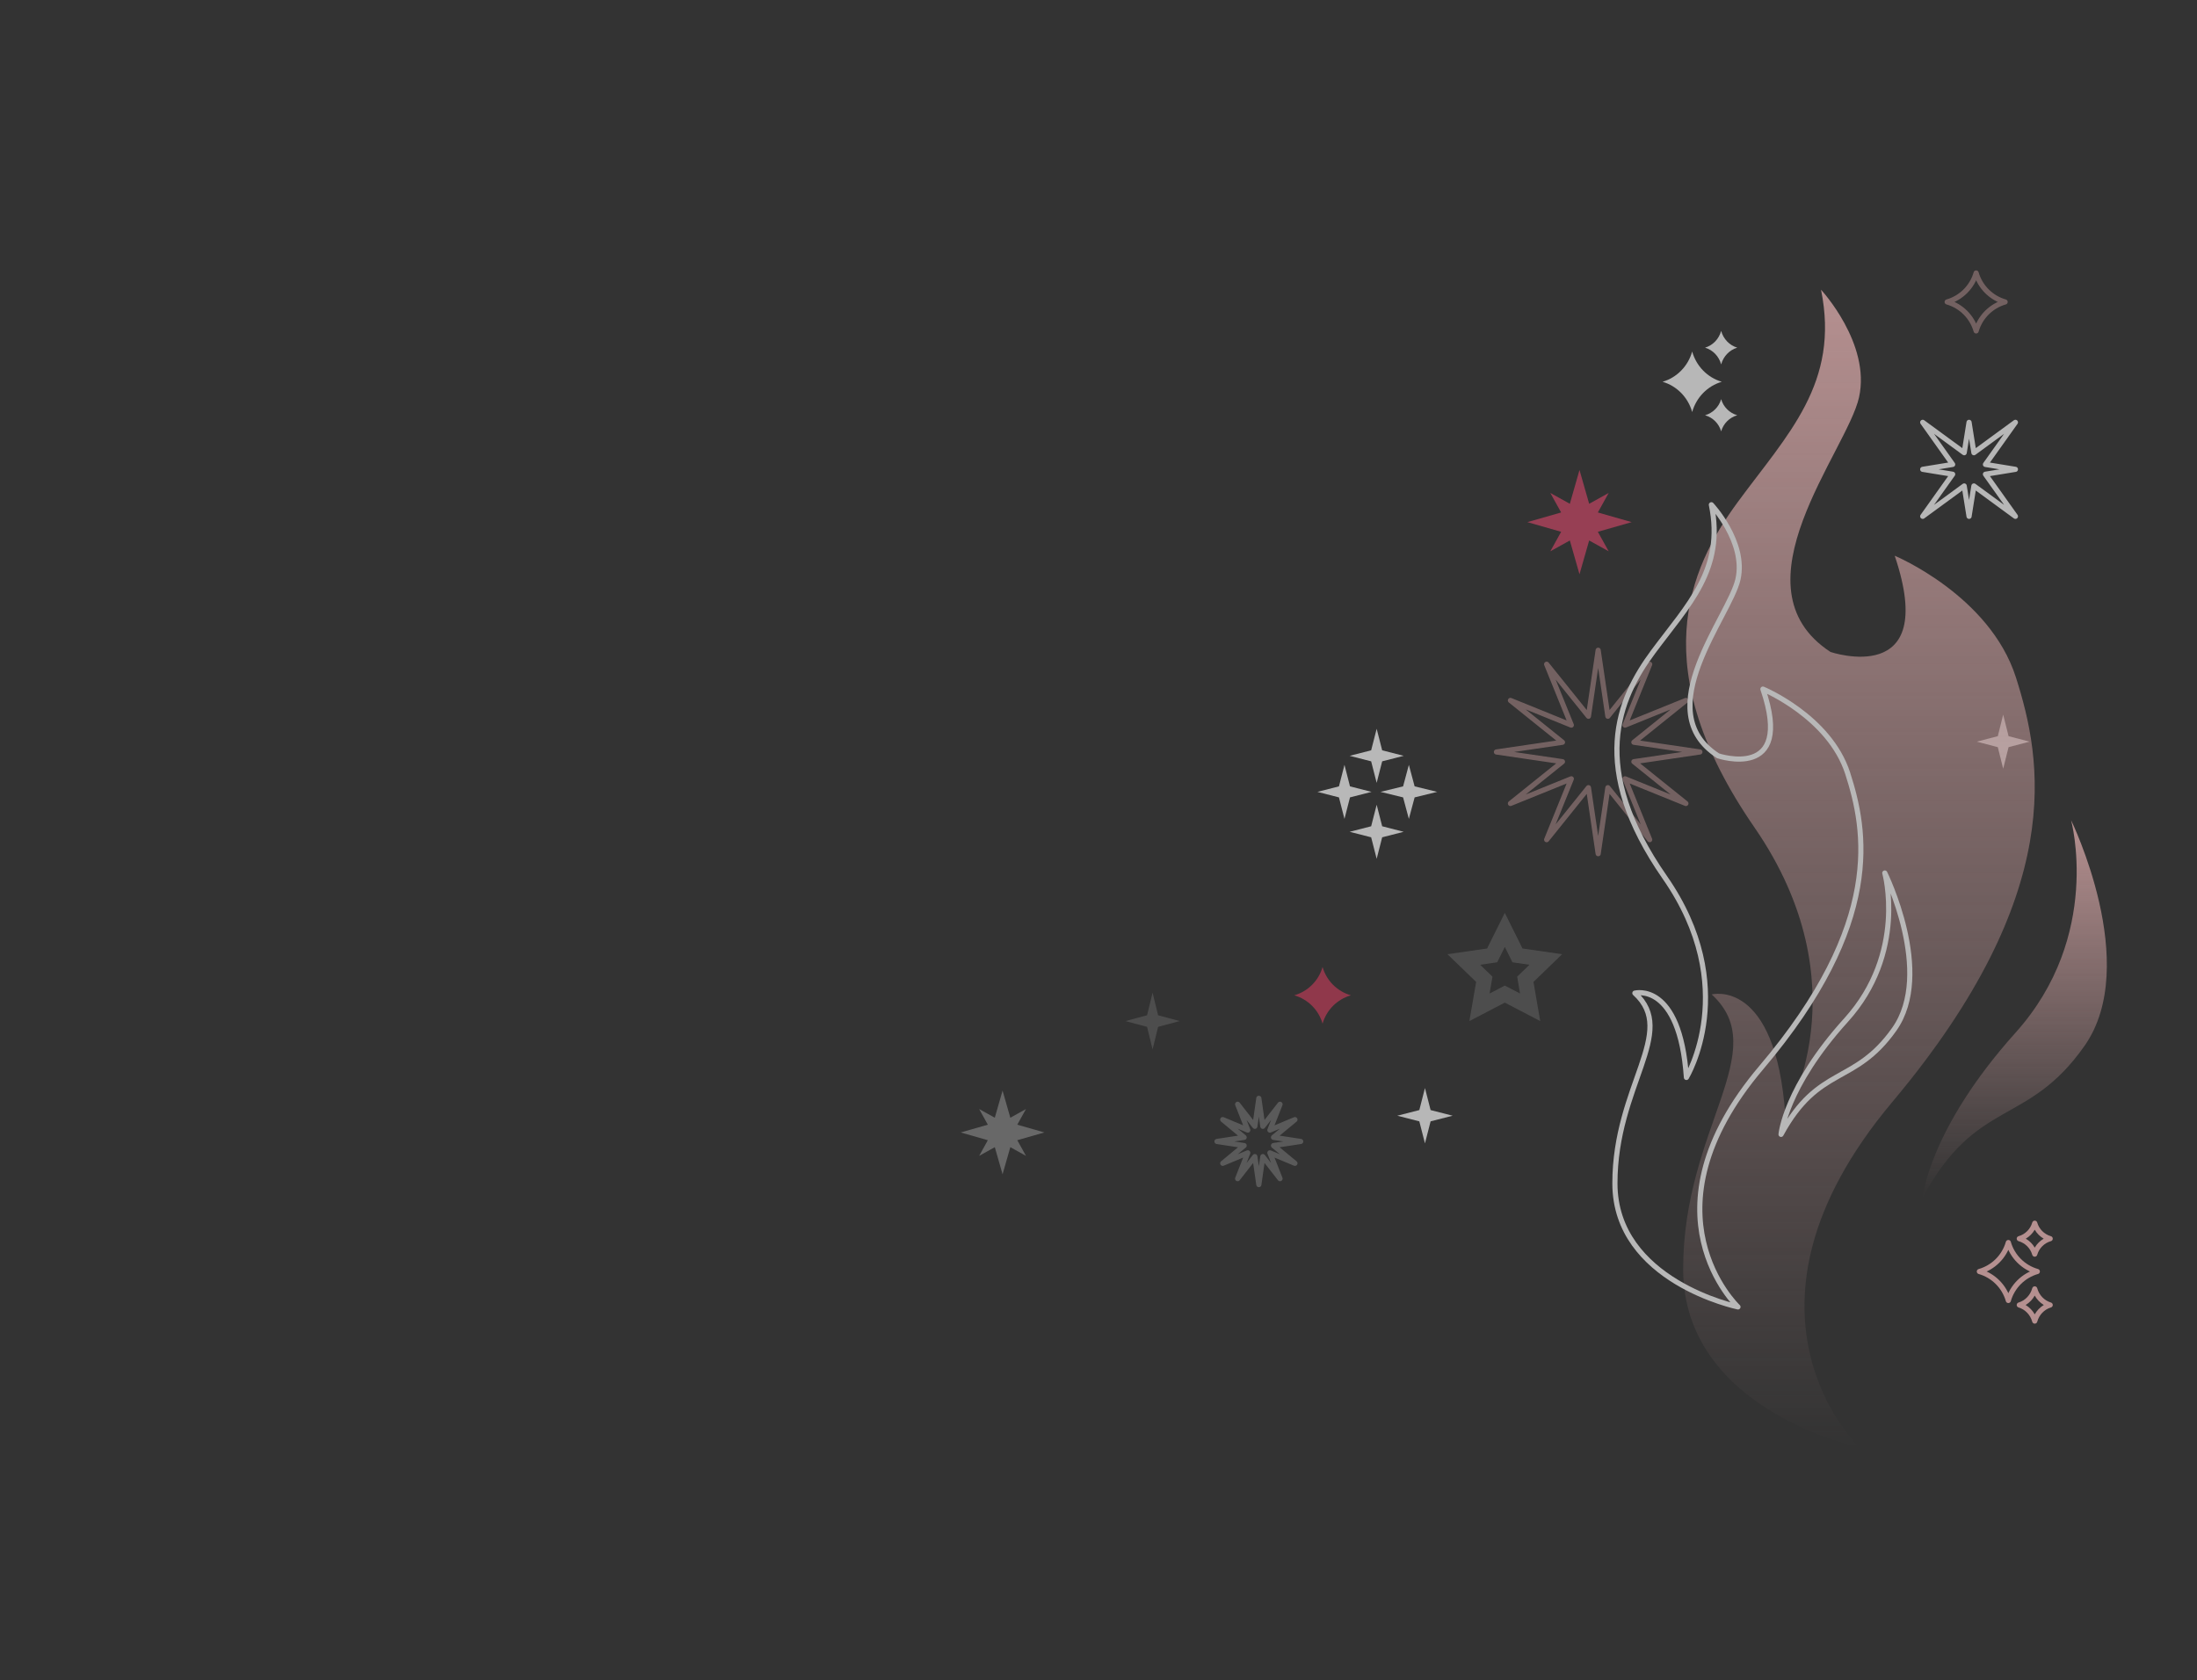 <svg width="1706" height="1305" viewBox="0 0 1706 1305" fill="none" xmlns="http://www.w3.org/2000/svg">
<rect x="0" y="0" width="1706" height="1305" fill="#333333" stroke="none"/>
<g opacity="0.65">
<path opacity="0.2" d="M1168.52 735.433L1171.7 741.827L1174.44 747.342L1180.57 748.229L1187.69 749.258L1182.54 754.232L1178.1 758.524L1179.14 764.589L1180.36 771.621L1174 768.305L1168.51 765.44L1163.02 768.305L1156.66 771.621L1157.88 764.589L1158.92 758.524L1154.48 754.232L1149.33 749.258L1156.45 748.229L1162.58 747.342L1165.32 741.827L1168.5 735.433M1168.5 709L1154.75 736.648L1124 741.082L1146.25 762.603L1141 793L1168.5 778.653L1196 793L1190.75 762.603L1213 741.082L1182.25 736.648L1168.5 709Z" fill="white"/>
<path opacity="0.5" d="M1268.73 591.547L1320 584L1268.73 576.467L1309.13 544.003L1261.85 563.148L1281.01 515.874L1248.53 556.269L1241 505L1233.45 556.269L1200.99 515.874L1220.15 563.148L1172.87 543.988L1213.27 576.467L1162 584L1213.27 591.547L1172.87 623.997L1220.15 604.852L1200.99 652.126L1233.45 611.731L1241 663L1248.53 611.731L1281 652.126L1261.85 604.852L1309.13 624.012L1268.73 591.547Z" stroke="#FBC2C2" stroke-width="4" stroke-linejoin="round"/>
<path d="M1073.28 582.72L1069 566L1064.72 582.72L1048 586.996L1064.72 591.28L1069 608L1073.28 591.28L1090 586.996L1073.28 582.72Z" fill="white"/>
<path d="M1073.28 641.715L1069 625L1064.72 641.715L1048 646L1064.72 650.276L1069 667L1073.28 650.276L1090 646L1073.28 641.715Z" fill="white"/>
<path d="M1048.28 610.72L1044 594L1039.72 610.72L1023 614.996L1039.72 619.28L1044 636L1048.28 619.28L1065 614.996L1048.28 610.72Z" fill="white"/>
<path d="M1098.48 610.72L1094 594L1089.52 610.72L1072 614.996L1089.52 619.28L1094 636L1098.48 619.28L1116 614.996L1098.48 610.72Z" fill="white"/>
<path d="M1027 751C1023.96 761.638 1015.64 769.957 1005 773C1015.64 776.043 1023.96 784.362 1027 795C1030.04 784.362 1038.36 776.043 1049 773C1038.36 769.957 1030.04 761.638 1027 751Z" fill="#C23B58"/>
<path opacity="0.5" d="M1534.5 212C1531.39 222.88 1522.88 231.388 1512 234.5C1522.88 237.612 1531.39 246.12 1534.5 257C1537.61 246.12 1546.12 237.612 1557 234.5C1546.12 231.388 1537.61 222.88 1534.5 212Z" stroke="#FBC2C2" stroke-width="4" stroke-linejoin="round"/>
<path d="M1240.75 413.011L1267 405.5L1240.75 397.998L1249.17 382.843L1234.01 391.261L1226.5 365L1219 391.261L1203.84 382.843L1212.25 397.998L1186 405.5L1212.25 413.011L1203.84 428.166L1219 419.748L1226.5 446L1234.01 419.748L1249.17 428.166L1240.75 413.011Z" fill="#CD4566"/>
<path opacity="0.4" d="M789.93 885.527L811 879.5L789.93 873.48L796.69 861.318L784.527 868.074L778.5 847L772.48 868.074L760.318 861.318L767.067 873.48L746 879.5L767.067 885.527L760.318 897.689L772.48 890.933L778.5 912L784.527 890.933L796.69 897.689L789.93 885.527Z" fill="white"/>
<path d="M1110.88 862.118L1106.5 845L1102.12 862.118L1085 866.495L1102.12 870.882L1106.5 888L1110.88 870.882L1128 866.495L1110.88 862.118Z" fill="#FEFEFE"/>
<path d="M1559.68 571.72L1555.5 555L1551.32 571.72L1535 575.996L1551.32 580.28L1555.5 597L1559.68 580.28L1576 575.996L1559.68 571.72Z" fill="white"/>
<path opacity="0.2" d="M899.28 788.516L895 771L890.72 788.516L874 792.995L890.72 797.484L895 815L899.28 797.484L916 792.995L899.28 788.516Z" fill="white"/>
<path d="M1314 273C1310.82 284.365 1302.12 293.25 1291 296.5C1302.12 299.75 1310.82 308.635 1314 320C1317.18 308.635 1325.88 299.75 1337 296.5C1325.88 293.25 1317.18 284.365 1314 273Z" fill="#FEFEFE"/>
<path d="M1336.5 257C1334.77 263.292 1330.04 268.208 1324 270C1330.05 271.802 1334.78 276.717 1336.5 283C1338.23 276.708 1342.96 271.792 1349 270C1342.95 268.198 1338.22 263.283 1336.5 257Z" fill="#FEFEFE"/>
<path d="M1336.5 310C1334.77 316.05 1330.04 320.776 1324 322.5C1330.05 324.232 1334.78 328.959 1336.5 335C1338.23 328.95 1342.96 324.224 1349 322.5C1342.95 320.768 1338.22 316.041 1336.5 310Z" fill="#FEFEFE"/>
<path opacity="0.3" d="M988.91 889.701L1010 886.5L988.91 883.306L1005.53 869.539L986.08 877.658L993.96 857.611L980.6 874.741L977.5 853L974.4 874.741L961.04 857.611L968.92 877.658L949.47 869.533L966.09 883.306L945 886.5L966.09 889.701L949.47 903.461L968.92 895.342L961.04 915.389L974.4 898.259L977.5 920L980.6 898.259L993.95 915.389L986.08 895.342L1005.53 903.467L988.91 889.701Z" stroke="white" stroke-width="4" stroke-linejoin="round"/>
<path d="M1559.5 965C1556.39 975.881 1547.88 984.389 1537 987.5C1547.88 990.611 1556.39 999.119 1559.5 1010C1562.61 999.119 1571.12 990.611 1582 987.5C1571.12 984.389 1562.61 975.881 1559.5 965Z" stroke="#FBC2C2" stroke-width="4" stroke-linejoin="round"/>
<path d="M1580 950C1578.34 955.808 1573.8 960.345 1568 962C1573.81 963.663 1578.35 968.2 1580 974C1581.66 968.192 1586.2 963.655 1592 962C1586.19 960.337 1581.65 955.8 1580 950Z" stroke="#FBC2C2" stroke-width="4" stroke-linejoin="round"/>
<path d="M1580 1001C1578.34 1007.05 1573.8 1011.78 1568 1013.5C1573.81 1015.23 1578.35 1019.96 1580 1026C1581.66 1019.95 1586.2 1015.22 1592 1013.5C1586.19 1011.77 1581.65 1007.04 1580 1001Z" stroke="#FBC2C2" stroke-width="4" stroke-linejoin="round"/>
<path d="M1443.58 1124C1443.58 1124 1307 1095.44 1307 985.532C1307 875.623 1377.13 816.283 1329.16 772.323C1329.16 772.323 1379 759.125 1386.37 866.831C1386.37 866.831 1447.29 765.714 1362.37 642.627C1277.47 519.54 1310.69 442.616 1349.45 389.843C1388.21 337.092 1428.82 297.539 1414.05 225C1414.05 225 1452.82 266.756 1443.58 308.513C1434.35 350.269 1343.92 455.793 1421.42 506.342C1421.42 506.342 1506.22 535.191 1471.27 431.6C1471.27 431.6 1545.08 462.382 1565.4 526.108C1585.69 589.854 1606 693.154 1469.42 855.815C1332.84 1018.48 1443.58 1123.98 1443.58 1123.98V1124Z" fill="url(#paint0_linear_265_351)"/>
<path d="M1493 930C1493 930 1497.58 877.27 1565.19 801.913C1632.8 726.556 1608.22 637 1608.22 637C1608.22 637 1663 748.979 1618.71 812.182C1574.43 875.408 1535.02 852.053 1493 930Z" fill="url(#paint1_linear_265_351)"/>
<path d="M1349.56 1015C1349.56 1015 1254 995.209 1254 919.043C1254 842.877 1303.07 801.754 1269.5 771.291C1269.5 771.291 1304.37 762.144 1309.53 836.784C1309.53 836.784 1352.15 766.71 1292.74 681.412C1233.34 596.114 1256.58 542.806 1283.7 506.235C1310.82 469.679 1339.23 442.269 1328.9 392C1328.9 392 1356.02 420.937 1349.56 449.874C1343.1 478.811 1279.83 551.938 1334.06 586.967C1334.06 586.967 1393.38 606.96 1368.93 535.172C1368.93 535.172 1420.57 556.504 1434.78 600.665C1448.98 644.841 1463.19 716.427 1367.64 829.15C1272.08 941.873 1349.56 1014.99 1349.56 1014.99V1015Z" stroke="white" stroke-width="4" stroke-linecap="round" stroke-linejoin="round"/>
<path d="M1383 881C1383 881 1386.21 844.467 1433.48 792.257C1480.76 740.047 1463.57 678 1463.57 678C1463.57 678 1501.88 755.583 1470.91 799.372C1439.94 843.177 1412.38 826.996 1383 881Z" stroke="white" stroke-width="4" stroke-linejoin="round"/>
<path d="M1541.72 360.693L1565 328L1532.76 351.589L1529 328L1525.23 351.589L1493 328L1516.27 360.693L1493 364.5L1516.27 368.307L1493 401L1525.23 377.411L1529 401L1532.76 377.411L1565 401L1541.72 368.307L1565 364.5L1541.72 360.693Z" stroke="#FEFEFE" stroke-width="4" stroke-linejoin="round"/>
</g>
<defs>
<linearGradient id="paint0_linear_265_351" x1="1443.5" y1="225" x2="1443.5" y2="1124" gradientUnits="userSpaceOnUse">
<stop stop-color="#FBC2C2"/>
<stop offset="1" stop-color="#FBC2C2" stop-opacity="0"/>
</linearGradient>
<linearGradient id="paint1_linear_265_351" x1="1564.5" y1="637" x2="1564.5" y2="930" gradientUnits="userSpaceOnUse">
<stop stop-color="#FBC2C2"/>
<stop offset="1" stop-color="#FBC2C2" stop-opacity="0"/>
</linearGradient>
</defs>
</svg>
